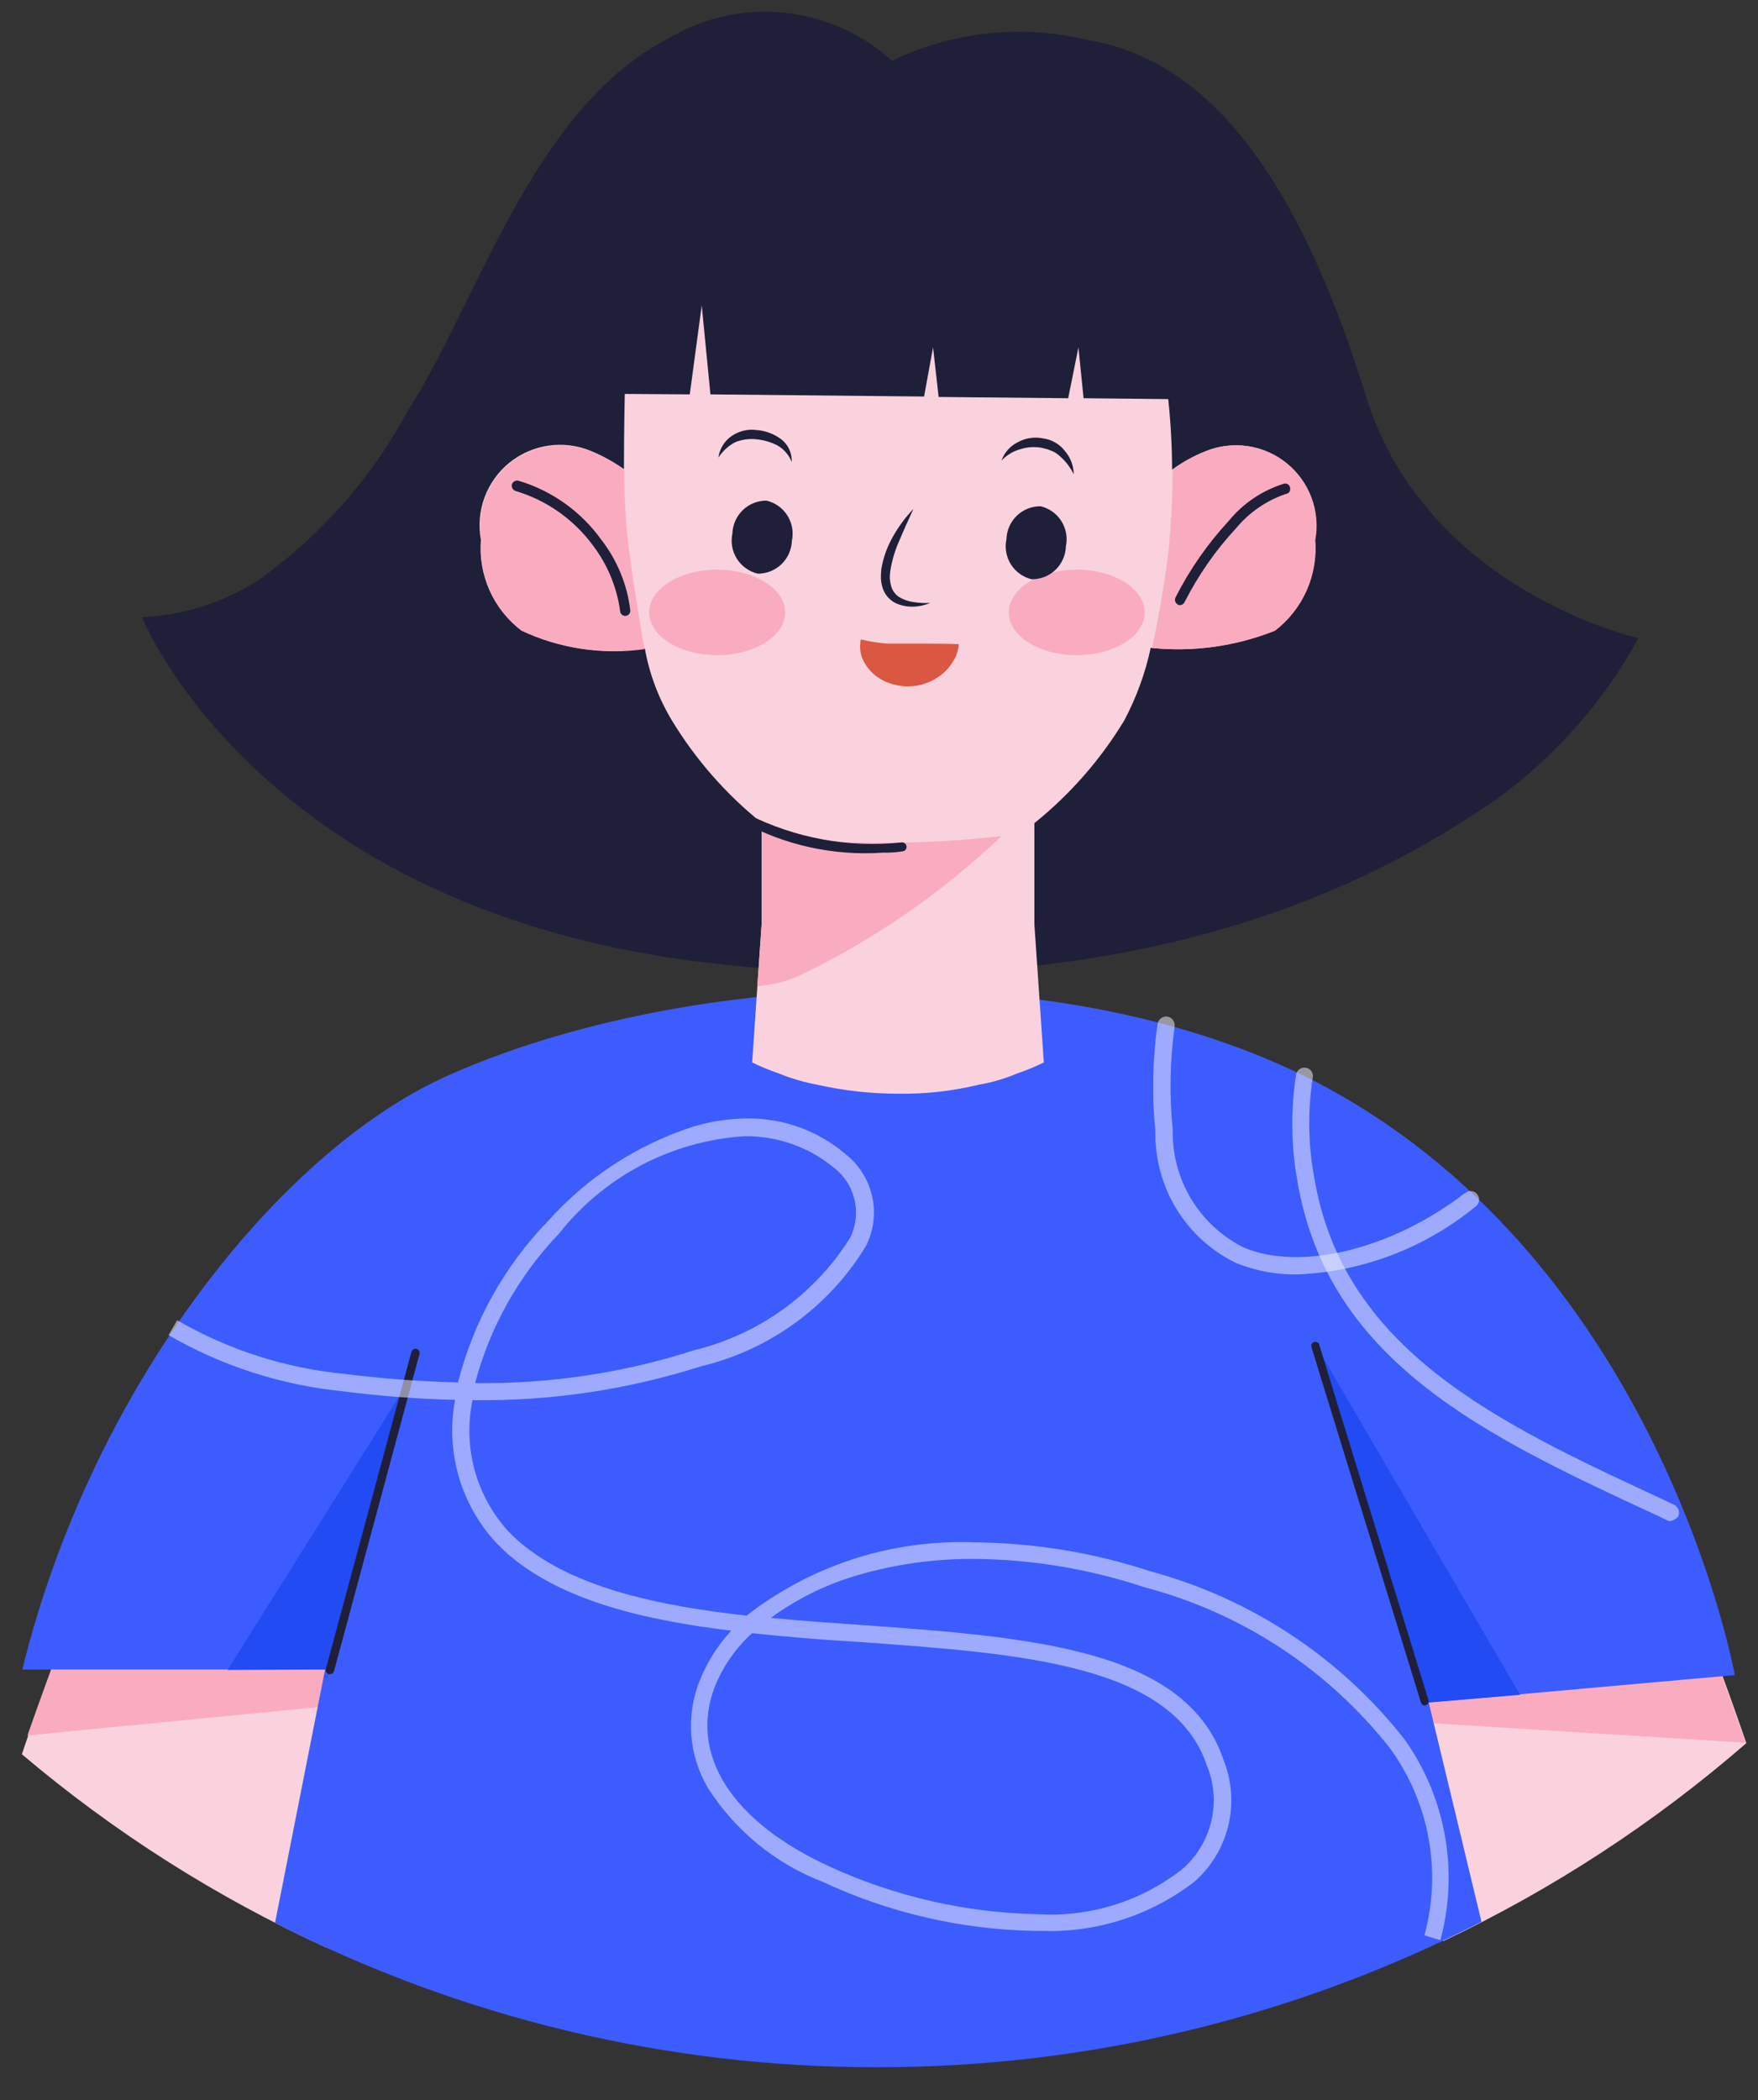 <svg width="36" height="43" viewBox="0 0 36 43" fill="none" xmlns="http://www.w3.org/2000/svg">
<rect x="0" y="0" width="36" height="43" fill="#333333" stroke="none"/>
<path d="M13.669 0.799C10.893 2.235 9.755 6.245 8.363 8.39C7.631 9.76 6.595 10.943 5.333 11.849C4.611 12.327 3.773 12.599 2.908 12.637C2.908 12.637 5.308 18.661 14.553 19.721C23.798 20.781 28.753 17.655 30.629 16.376C31.837 15.502 32.835 14.372 33.553 13.066C33.553 13.066 29.201 12.103 27.967 8.101C26.733 4.099 24.991 1.272 22.294 0.825C20.944 0.491 19.519 0.64 18.266 1.245C17.651 0.685 16.87 0.339 16.042 0.258C15.213 0.178 14.381 0.368 13.669 0.799Z" fill="#1F1F39"/>
<path d="M26.97 32.846L29.553 39.746C31.798 38.684 33.887 37.32 35.761 35.692C35.306 34.361 34.912 33.354 34.912 33.354L26.97 32.846Z" fill="#F9D2DD"/>
<path d="M6.682 39.877L9.379 32.662L1.437 33.17C1.429 33.179 0.956 34.396 0.448 35.919C2.335 37.518 4.433 38.85 6.682 39.877Z" fill="#F9D2DD"/>
<path d="M26.97 32.846L27.863 35.193L35.743 35.683C35.314 34.446 34.912 33.354 34.912 33.354L26.97 32.846Z" fill="#F9ACC0"/>
<path d="M9.462 32.408L8.562 34.755L0.562 35.534C0.991 34.308 1.516 32.916 1.516 32.916L9.462 32.408Z" fill="#F9ACC0"/>
<path d="M9.134 22.04C5.667 23.607 1.857 28.471 0.457 34.184H6.657L5.632 39.371C9.448 41.32 13.672 42.333 17.957 42.327C22.262 42.333 26.506 41.313 30.338 39.35L29.257 34.858L35.526 34.298C35.526 34.307 34.081 26.251 27.479 22.442C22.189 19.387 14.02 19.842 9.134 22.04Z" fill="#3D5CFF"/>
<path d="M8.346 28.318L4.66 34.193L6.753 34.184L8.346 28.318Z" fill="#224BF4"/>
<path d="M29.264 34.86L31.129 34.702L26.97 27.584L29.264 34.86Z" fill="#224BF4"/>
<path d="M6.735 34.282C6.714 34.276 6.695 34.261 6.683 34.242C6.672 34.223 6.668 34.199 6.672 34.177L8.425 27.68C8.432 27.658 8.446 27.64 8.465 27.628C8.485 27.616 8.508 27.613 8.53 27.617C8.552 27.624 8.57 27.638 8.581 27.658C8.593 27.677 8.596 27.7 8.591 27.722L6.84 34.217C6.835 34.234 6.825 34.25 6.811 34.261C6.797 34.272 6.779 34.278 6.761 34.278L6.735 34.282Z" fill="#1F1F39"/>
<path d="M29.098 34.861L26.856 27.585C26.853 27.575 26.851 27.564 26.852 27.552C26.852 27.541 26.855 27.531 26.86 27.521C26.865 27.511 26.872 27.502 26.881 27.495C26.889 27.488 26.899 27.482 26.909 27.479C26.92 27.476 26.931 27.474 26.942 27.475C26.953 27.476 26.963 27.479 26.973 27.483C26.983 27.488 26.992 27.495 26.999 27.504C27.006 27.512 27.011 27.522 27.014 27.532L29.251 34.808C29.255 34.819 29.256 34.829 29.256 34.84C29.255 34.851 29.252 34.862 29.247 34.872C29.242 34.882 29.235 34.89 29.227 34.897C29.218 34.904 29.209 34.91 29.198 34.913C29.189 34.913 29.181 34.922 29.172 34.922C29.155 34.921 29.139 34.914 29.126 34.903C29.113 34.892 29.103 34.878 29.098 34.861Z" fill="#1F1F39"/>
<path d="M24.685 9.24C24.442 9.336 24.213 9.463 24.002 9.617C24 9.134 23.974 8.652 23.923 8.172L22.189 8.154L22.084 7.112L21.874 8.154L19.221 8.128L19.107 7.112L18.923 8.119L14.548 8.075L14.37 6.254L14.125 8.075L12.794 8.066C12.794 8.066 12.777 8.793 12.777 9.607C12.565 9.456 12.335 9.33 12.094 9.231C11.82 9.118 11.521 9.082 11.229 9.125C10.936 9.168 10.66 9.289 10.43 9.475C10.2 9.662 10.025 9.907 9.922 10.185C9.82 10.463 9.794 10.763 9.848 11.054C9.819 11.408 9.88 11.763 10.024 12.087C10.169 12.412 10.393 12.694 10.675 12.909C11.463 13.281 12.344 13.409 13.205 13.277C13.297 13.797 13.485 14.296 13.757 14.748C14.243 15.55 14.866 16.26 15.596 16.848V18.924L15.403 21.754C15.582 21.842 15.767 21.918 15.955 21.982C16.207 22.083 16.468 22.16 16.734 22.21C17.277 22.332 17.832 22.394 18.389 22.394C18.947 22.403 19.503 22.341 20.044 22.21C20.312 22.164 20.573 22.087 20.823 21.982C21.012 21.918 21.197 21.842 21.375 21.754L21.182 18.926V16.854C21.913 16.266 22.535 15.556 23.021 14.754C23.27 14.285 23.453 13.784 23.564 13.265C24.424 13.354 25.292 13.234 26.094 12.915C26.379 12.701 26.605 12.419 26.75 12.094C26.895 11.77 26.956 11.413 26.926 11.059C26.979 10.769 26.953 10.47 26.851 10.193C26.748 9.916 26.573 9.672 26.344 9.486C26.115 9.3 25.84 9.179 25.549 9.136C25.257 9.093 24.959 9.128 24.685 9.24Z" fill="#F9D2DD"/>
<path d="M12.102 9.24C11.829 9.128 11.53 9.092 11.237 9.135C10.945 9.178 10.669 9.299 10.44 9.485C10.21 9.671 10.035 9.916 9.932 10.193C9.83 10.471 9.804 10.771 9.857 11.061C9.828 11.415 9.889 11.77 10.033 12.094C10.178 12.418 10.402 12.701 10.684 12.915C11.467 13.282 12.341 13.413 13.197 13.292C13.197 13.292 13.022 12.315 12.891 11.342C12.816 10.77 12.781 10.193 12.785 9.615C12.572 9.465 12.343 9.339 12.102 9.24Z" fill="#F9ACC0"/>
<path d="M24.01 9.614C24.012 10.161 23.985 10.708 23.931 11.253C23.818 12.251 23.59 13.267 23.59 13.267C24.447 13.354 25.312 13.233 26.112 12.914C26.393 12.697 26.615 12.414 26.759 12.09C26.902 11.766 26.963 11.411 26.935 11.058C26.988 10.768 26.961 10.468 26.858 10.191C26.755 9.915 26.58 9.671 26.351 9.485C26.121 9.299 25.846 9.178 25.554 9.135C25.262 9.092 24.964 9.128 24.69 9.239C24.449 9.335 24.22 9.461 24.01 9.614Z" fill="#F9ACC0"/>
<path d="M12.698 12.505C12.631 12.022 12.441 11.563 12.146 11.174C11.754 10.638 11.197 10.245 10.561 10.054C10.534 10.046 10.51 10.028 10.496 10.004C10.481 9.979 10.476 9.95 10.481 9.922C10.489 9.895 10.507 9.871 10.532 9.856C10.557 9.841 10.586 9.836 10.614 9.842C11.303 10.047 11.903 10.476 12.321 11.061C12.644 11.481 12.847 11.98 12.908 12.506C12.908 12.534 12.897 12.561 12.877 12.58C12.858 12.6 12.831 12.611 12.803 12.611C12.775 12.611 12.748 12.6 12.729 12.58C12.709 12.561 12.698 12.534 12.698 12.506V12.505Z" fill="#1F1F39"/>
<path d="M24.125 12.382C24.098 12.369 24.078 12.346 24.068 12.319C24.058 12.291 24.059 12.26 24.072 12.233C24.361 11.663 24.727 11.136 25.162 10.666C25.456 10.306 25.851 10.04 26.296 9.903C26.309 9.9 26.324 9.899 26.338 9.902C26.352 9.905 26.365 9.911 26.377 9.919C26.389 9.927 26.398 9.938 26.406 9.951C26.413 9.963 26.417 9.977 26.419 9.991C26.422 10.005 26.422 10.02 26.419 10.034C26.417 10.048 26.411 10.061 26.403 10.073C26.394 10.085 26.384 10.094 26.371 10.101C26.359 10.108 26.345 10.113 26.331 10.114C25.933 10.249 25.582 10.491 25.314 10.814C24.895 11.265 24.541 11.772 24.262 12.321C24.253 12.341 24.24 12.359 24.222 12.371C24.204 12.383 24.183 12.39 24.162 12.391C24.148 12.392 24.136 12.389 24.125 12.382Z" fill="#1F1F39"/>
<path d="M22.049 13.415C21.28 13.415 20.657 13.023 20.657 12.54C20.657 12.057 21.28 11.664 22.049 11.664C22.818 11.664 23.441 12.056 23.441 12.54C23.441 13.024 22.818 13.415 22.049 13.415Z" fill="#F9ACC0"/>
<path d="M14.685 13.415C13.916 13.415 13.293 13.023 13.293 12.54C13.293 12.057 13.916 11.664 14.685 11.664C15.454 11.664 16.078 12.056 16.078 12.54C16.078 13.024 15.454 13.415 14.685 13.415Z" fill="#F9ACC0"/>
<path d="M16.655 17.21C16.29 17.159 15.934 17.058 15.596 16.91V18.933L15.508 20.193C15.779 20.172 16.044 20.111 16.296 20.01C17.846 19.279 19.268 18.303 20.508 17.12C19.229 17.264 17.94 17.294 16.655 17.21Z" fill="#F9ACC0"/>
<path d="M14.975 8.933C15.125 8.827 15.309 8.781 15.491 8.805C15.672 8.818 15.845 8.882 15.991 8.989C16.064 9.043 16.122 9.114 16.16 9.196C16.199 9.278 16.217 9.368 16.212 9.458C16.155 9.313 16.049 9.192 15.912 9.116C15.778 9.049 15.633 9.008 15.483 8.994C15.338 8.979 15.19 9 15.054 9.055C14.915 9.128 14.797 9.237 14.712 9.37C14.723 9.283 14.752 9.199 14.798 9.124C14.843 9.048 14.903 8.984 14.975 8.933Z" fill="#1F1F39"/>
<path d="M20.841 9.055C20.998 8.968 21.181 8.94 21.357 8.976C21.446 8.987 21.531 9.016 21.608 9.061C21.686 9.105 21.755 9.164 21.808 9.236C21.922 9.369 21.985 9.537 21.988 9.712C21.92 9.572 21.825 9.447 21.708 9.344C21.657 9.295 21.598 9.256 21.532 9.23C21.497 9.221 21.471 9.204 21.436 9.195L21.331 9.169C21.188 9.143 21.041 9.152 20.902 9.195C20.752 9.235 20.615 9.317 20.508 9.431C20.566 9.267 20.686 9.132 20.841 9.055Z" fill="#1F1F39"/>
<path d="M18.424 11.052C18.331 11.255 18.266 11.47 18.231 11.691C18.224 11.743 18.221 11.796 18.222 11.849C18.226 11.899 18.235 11.949 18.248 11.998C18.272 12.089 18.329 12.169 18.407 12.222C18.499 12.278 18.601 12.314 18.707 12.327C18.82 12.346 18.934 12.352 19.048 12.345C18.937 12.393 18.818 12.419 18.696 12.422C18.569 12.425 18.443 12.398 18.328 12.343C18.207 12.278 18.115 12.168 18.074 12.037C18.054 11.973 18.042 11.907 18.039 11.84C18.038 11.775 18.041 11.711 18.048 11.647C18.089 11.41 18.172 11.182 18.293 10.974C18.407 10.773 18.545 10.588 18.704 10.422C18.608 10.632 18.512 10.842 18.424 11.052Z" fill="#1F1F39"/>
<path d="M16.216 11.072C16.21 11.253 16.134 11.425 16.004 11.551C15.873 11.677 15.698 11.747 15.517 11.746C15.34 11.704 15.187 11.594 15.09 11.441C14.993 11.287 14.96 11.102 14.998 10.925C15.004 10.743 15.08 10.571 15.21 10.445C15.341 10.319 15.516 10.249 15.697 10.251C15.874 10.293 16.027 10.402 16.124 10.556C16.221 10.709 16.254 10.894 16.216 11.072Z" fill="#1F1F39"/>
<path d="M21.827 11.187C21.822 11.368 21.746 11.541 21.615 11.667C21.484 11.793 21.31 11.862 21.128 11.861C20.951 11.819 20.798 11.71 20.701 11.556C20.605 11.403 20.572 11.217 20.61 11.04C20.615 10.858 20.691 10.686 20.822 10.56C20.952 10.434 21.127 10.364 21.309 10.366C21.485 10.408 21.639 10.517 21.735 10.671C21.832 10.824 21.865 11.009 21.827 11.187Z" fill="#1F1F39"/>
<path d="M18.205 13.18H19.011C19.177 13.18 19.37 13.18 19.633 13.189C19.626 13.313 19.587 13.434 19.519 13.539C19.457 13.643 19.378 13.735 19.283 13.81C19.087 13.968 18.843 14.054 18.591 14.055C18.459 14.054 18.329 14.03 18.205 13.985C18.082 13.941 17.969 13.873 17.872 13.785C17.777 13.697 17.703 13.589 17.654 13.469C17.61 13.348 17.601 13.217 17.628 13.092C17.817 13.139 18.01 13.169 18.205 13.18Z" fill="#DA5742"/>
<path d="M15.184 16.822C15.166 16.804 15.155 16.779 15.153 16.753C15.151 16.728 15.159 16.702 15.175 16.682C15.193 16.662 15.217 16.65 15.243 16.649C15.269 16.647 15.295 16.656 15.315 16.673C16.289 17.164 17.384 17.364 18.468 17.248C18.492 17.247 18.516 17.255 18.534 17.272C18.552 17.288 18.563 17.311 18.564 17.335C18.566 17.36 18.557 17.384 18.541 17.402C18.524 17.42 18.501 17.431 18.477 17.432C18.347 17.453 18.215 17.462 18.083 17.458C17.076 17.529 16.069 17.308 15.184 16.822Z" fill="#1F1F39"/>
<path opacity="0.55" d="M25.306 25.858C24.805 25.613 24.383 25.23 24.091 24.754C23.8 24.277 23.65 23.728 23.66 23.17C23.586 22.435 23.601 21.695 23.704 20.964C23.713 20.918 23.738 20.877 23.775 20.849C23.813 20.821 23.859 20.808 23.905 20.814C23.951 20.822 23.991 20.847 24.019 20.884C24.047 20.922 24.059 20.968 24.054 21.014C23.957 21.716 23.944 22.429 24.015 23.135C24.005 23.629 24.134 24.117 24.387 24.541C24.642 24.966 25.01 25.31 25.451 25.535C26.615 26.042 28.494 25.587 30.008 24.422C30.027 24.408 30.048 24.398 30.07 24.392C30.092 24.386 30.115 24.385 30.138 24.388C30.161 24.392 30.183 24.399 30.203 24.411C30.222 24.423 30.239 24.438 30.253 24.457C30.267 24.475 30.277 24.496 30.283 24.518C30.288 24.54 30.29 24.564 30.287 24.586C30.283 24.609 30.276 24.631 30.264 24.651C30.252 24.671 30.237 24.688 30.218 24.702C29.185 25.551 27.904 26.04 26.567 26.095C26.135 26.102 25.706 26.022 25.306 25.858Z" fill="#EAEAFF"/>
<path opacity="0.55" d="M34.124 31.121L33.914 31.021C30.446 29.414 27.172 27.89 26.561 24.143C26.437 23.436 26.43 22.714 26.541 22.006C26.544 21.983 26.552 21.961 26.564 21.941C26.577 21.921 26.593 21.904 26.611 21.891C26.63 21.877 26.652 21.868 26.674 21.863C26.697 21.858 26.72 21.858 26.743 21.863C26.765 21.866 26.787 21.875 26.806 21.887C26.825 21.899 26.842 21.915 26.855 21.933C26.868 21.952 26.877 21.973 26.882 21.995C26.887 22.017 26.887 22.04 26.883 22.063C26.778 22.735 26.787 23.42 26.909 24.09C27.496 27.654 30.683 29.142 34.071 30.71L34.281 30.81C34.322 30.831 34.355 30.867 34.371 30.91C34.387 30.954 34.386 31.002 34.369 31.046C34.326 31.1 34.263 31.136 34.194 31.146C34.169 31.143 34.145 31.134 34.124 31.121Z" fill="#EAEAFF"/>
<path opacity="0.55" d="M29.5 39.727L29.169 39.627C29.346 38.976 29.375 38.293 29.252 37.629C29.129 36.965 28.859 36.337 28.46 35.791C27.189 34.179 25.427 33.024 23.441 32.501C22.315 32.126 21.138 31.93 19.951 31.919C19.155 31.915 18.363 32.023 17.598 32.242C16.946 32.427 16.332 32.727 15.785 33.127C16.416 33.188 17.085 33.234 17.675 33.275C21.075 33.52 24.294 33.752 25.058 36.042C25.227 36.468 25.26 36.936 25.153 37.381C25.045 37.827 24.803 38.228 24.458 38.529C23.562 39.22 22.454 39.577 21.323 39.536H21.175C19.682 39.507 18.212 39.167 16.858 38.536C15.889 38.165 15.064 37.493 14.503 36.62C14.306 36.29 14.187 35.919 14.157 35.536C14.127 35.154 14.185 34.769 14.328 34.413C14.478 34.033 14.697 33.686 14.976 33.389C13.335 33.188 11.304 32.794 10.16 31.588C9.801 31.201 9.538 30.734 9.392 30.226C9.246 29.718 9.221 29.183 9.319 28.663C8.552 28.644 7.786 28.586 7.025 28.488C5.766 28.363 4.547 27.971 3.451 27.337L3.627 27.032C4.679 27.641 5.849 28.016 7.059 28.131C7.829 28.229 8.603 28.287 9.379 28.306C9.693 27.065 10.327 25.927 11.218 25.006C12.023 24.105 13.053 23.435 14.203 23.066C14.562 22.959 14.933 22.903 15.307 22.901C16.039 22.894 16.749 23.151 17.307 23.625C17.584 23.84 17.778 24.144 17.857 24.485C17.936 24.827 17.895 25.186 17.74 25.5C17.368 26.118 16.877 26.654 16.295 27.079C15.713 27.505 15.052 27.809 14.351 27.977C12.849 28.455 11.279 28.689 9.702 28.669H9.676C9.578 29.141 9.592 29.63 9.718 30.095C9.845 30.561 10.079 30.99 10.403 31.348C11.521 32.523 13.603 32.891 15.288 33.081C16.619 32.046 18.272 31.514 19.956 31.581C21.18 31.59 22.394 31.79 23.556 32.173C25.611 32.727 27.433 33.929 28.751 35.6C29.173 36.19 29.459 36.865 29.587 37.579C29.716 38.292 29.685 39.025 29.496 39.724L29.5 39.727ZM15.4 33.441C15.067 33.743 14.807 34.117 14.638 34.535C14.104 35.926 14.985 37.304 16.994 38.221C18.328 38.833 19.774 39.164 21.241 39.193C22.309 39.261 23.365 38.934 24.208 38.273C24.504 38.017 24.712 37.675 24.803 37.295C24.894 36.915 24.864 36.516 24.716 36.154C24.023 34.081 20.923 33.859 17.641 33.623C16.872 33.578 16.118 33.517 15.4 33.44V33.441ZM15.236 23.265C14.501 23.314 13.784 23.515 13.132 23.858C12.48 24.201 11.908 24.676 11.451 25.255C10.627 26.113 10.034 27.168 9.729 28.319C11.253 28.339 12.77 28.112 14.22 27.645C15.536 27.324 16.676 26.505 17.399 25.36C17.525 25.116 17.56 24.836 17.499 24.569C17.439 24.302 17.285 24.065 17.066 23.901C16.551 23.479 15.902 23.254 15.236 23.265Z" fill="#EAEAFF"/>
</svg>
